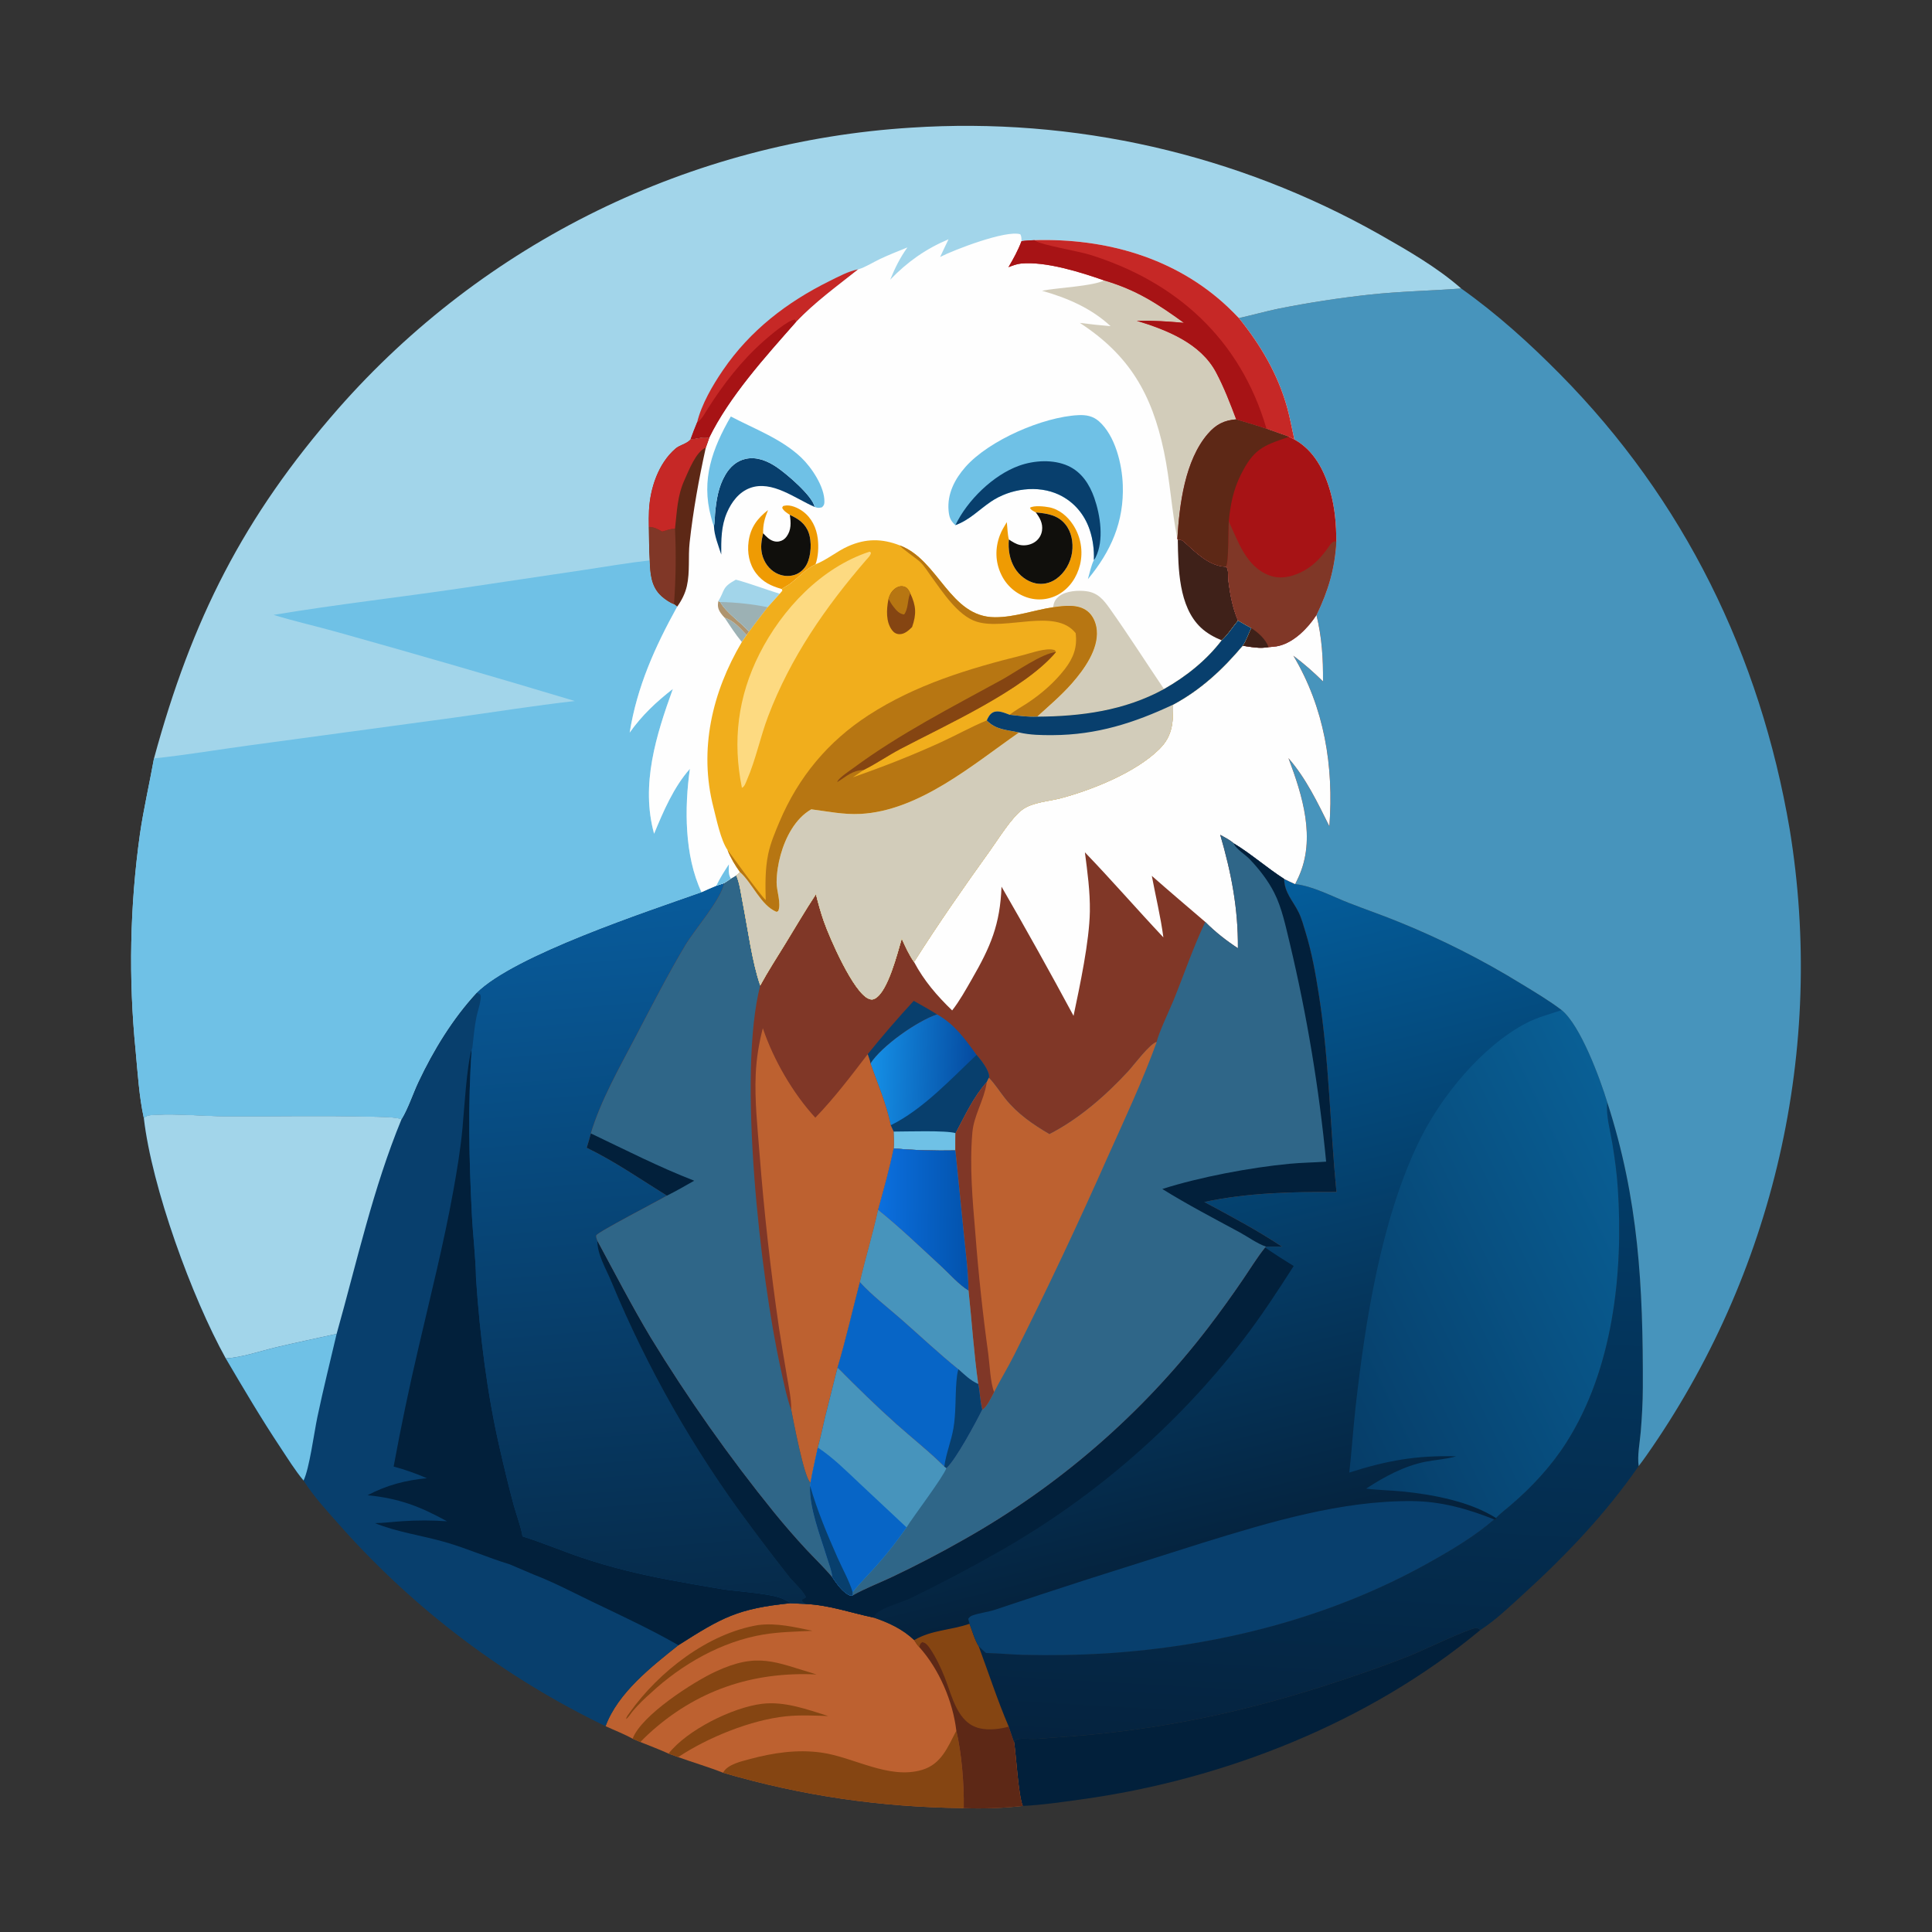 <?xml version="1.0" encoding="utf-8" ?>
<svg xmlns="http://www.w3.org/2000/svg" xmlns:xlink="http://www.w3.org/1999/xlink" width="840" height="840">
	<rect width="100%" height="100%" fill="#333333" stroke="none"/>
	<path fill="#02203B" transform="scale(0.82 0.82)" d="M537.724 923.864C537.814 923.644 537.857 923.398 537.994 923.205C538.575 922.389 539.481 922.151 540.409 922.028C542.857 921.703 545.531 922.072 548.01 922.036C551.398 921.987 554.853 921.574 558.243 921.36C616.604 917.671 665.423 906.813 720.567 887.785C729.774 884.608 739.016 881.311 748.052 877.673C753.729 875.388 778.485 863.592 782.384 863.265C783.685 863.156 783.923 863.526 784.893 864.289C725.931 913.395 648.758 943.742 573.119 954.109C562.956 955.501 552.5 957.071 542.265 957.551C539.939 951.623 538.878 931.683 537.724 923.864Z"/>
	<path fill="#BD6130" transform="scale(0.82 0.82)" d="M418.893 850.063L427.253 850.45C439.875 851.073 451.192 855.163 463.385 857.719C471.287 860.411 478.578 863.795 484.696 869.6C494.089 864.134 504.132 864.427 514.064 860.949C515.508 864.728 516.816 869.469 518.938 872.862C524.18 886.982 528.955 901.681 534.873 915.502L537.724 923.864C538.878 931.683 539.939 951.623 542.265 957.551Q526.477 959.311 510.602 958.7C466.967 958.198 425.287 952.204 383.428 939.961C375.651 936.895 367.477 934.509 359.593 931.668L354.486 929.805C349.596 927.572 344.517 925.68 339.53 923.671L335.434 921.907C330.921 919.405 325.792 917.437 321.085 915.264C327.624 897.557 345.363 883.782 359.703 872.315C382.837 857.601 391.052 852.943 418.893 850.063Z"/>
	<path fill="#854512" transform="scale(0.82 0.82)" d="M401.925 861.656C411.705 860.369 421.282 862.72 430.787 864.686C422.179 865.134 413.471 865.232 404.951 866.632C382.743 870.282 361.467 882.425 345.091 897.669C341.788 900.555 338.593 903.678 335.733 907.011C334.46 908.493 333.53 910.259 332.004 911.495C332.049 910.351 333.223 908.971 333.889 908.036C349.334 886.355 375.311 866.111 401.925 861.656Z"/>
	<path fill="#854512" transform="scale(0.82 0.82)" d="M354.486 929.805C364.304 917.277 388.331 905.355 403.975 903.413C415.971 901.924 427.873 906.357 439.145 909.877C431.702 909.637 424.308 909.256 416.882 910.007C398.328 911.881 375.201 921.248 359.593 931.668L354.486 929.805Z"/>
	<path fill="#854512" transform="scale(0.82 0.82)" d="M335.434 921.907C340.051 909.388 367.907 891.633 379.426 886.304C401.944 875.885 410.857 881.258 432.959 887.833C398.951 886.213 369.017 896.275 343.758 919.499Q341.59 921.53 339.53 923.671L335.434 921.907Z"/>
	<path fill="#854512" transform="scale(0.82 0.82)" d="M507.07 917.662C509.878 929.569 511.209 946.095 511.002 958.424L510.602 958.7C466.967 958.198 425.287 952.204 383.428 939.961C383.492 939.823 383.543 939.679 383.62 939.547C385.989 935.482 393.224 933.876 397.451 932.734C409.872 929.379 422.6 927.467 435.445 929.25C452.6 931.632 471.173 943.603 488.748 938.478C499.174 935.437 502.479 926.366 507.07 917.662Z"/>
	<path fill="#5D2816" transform="scale(0.82 0.82)" d="M514.064 860.949C515.508 864.728 516.816 869.469 518.938 872.862C524.18 886.982 528.955 901.681 534.873 915.502L537.724 923.864C538.878 931.683 539.939 951.623 542.265 957.551Q526.477 959.311 510.602 958.7L511.002 958.424C511.209 946.095 509.878 929.569 507.07 917.662C505.242 902.076 497.928 884.982 487.389 873.294C486.309 872.215 485.532 870.869 484.696 869.6C494.089 864.134 504.132 864.427 514.064 860.949Z"/>
	<path fill="#854512" transform="scale(0.82 0.82)" d="M514.064 860.949C515.508 864.728 516.816 869.469 518.938 872.862C524.18 886.982 528.955 901.681 534.873 915.502C530.158 916.811 524.438 917.487 519.629 916.424C507.663 913.781 504.89 899.539 501.042 889.723C499.048 884.634 496.285 878.773 493.207 874.237C492.125 872.642 491.034 871.066 489.038 870.704C487.787 871.406 487.852 871.972 487.389 873.294C486.309 872.215 485.532 870.869 484.696 869.6C494.089 864.134 504.132 864.427 514.064 860.949Z"/>
	<defs>
		<linearGradient id="gradient_0" gradientUnits="userSpaceOnUse" x1="688.763" y1="929.952" x2="708.277" y2="581.886">
			<stop offset="0" stop-color="#05233F"/>
			<stop offset="1" stop-color="#023E6B"/>
		</linearGradient>
	</defs>
	<path fill="url(#gradient_0)" transform="scale(0.82 0.82)" d="M852.203 584.464C868.858 635.812 871.227 682.258 871.067 735.584C871.043 743.518 870.602 751.288 869.954 759.195C869.508 764.646 868.042 771.974 868.868 777.337C851.131 802.909 830.176 824.811 807.207 845.723C800.102 852.192 792.985 859.067 784.893 864.289C783.923 863.526 783.685 863.156 782.384 863.265C778.485 863.592 753.729 875.388 748.052 877.673C739.016 881.311 729.774 884.608 720.567 887.785C665.423 906.813 616.604 917.671 558.243 921.36C554.853 921.574 551.398 921.987 548.01 922.036C545.531 922.072 542.857 921.703 540.409 922.028C539.481 922.151 538.575 922.389 537.994 923.205C537.857 923.398 537.814 923.644 537.724 923.864L534.873 915.502C528.955 901.681 524.18 886.982 518.938 872.862C520.141 874.134 521.503 875.271 522.805 876.441C529.296 876.603 535.782 877.239 542.278 877.426Q564.346 877.995 586.382 876.676C646.15 872.799 705.407 857.829 757.841 828.463C769.762 821.787 781.909 814.607 792.263 805.635L793.088 805.749L793.187 804.884C795.596 802.424 798.424 800.307 801.044 798.068C812.261 788.48 822.481 777.462 830.433 765.01C855.221 726.2 860.798 675.071 857.805 630.065C857.274 622.08 856.158 613.918 854.851 606.032C853.745 599.361 851.545 591.778 852.148 584.99C852.163 584.814 852.185 584.639 852.203 584.464Z"/>
	<path fill="#083F6D" transform="scale(0.82 0.82)" d="M383.956 468.246C382.266 477.086 368.426 492.666 363.312 501.261C353.937 517.017 345.449 533.596 336.947 549.847C328.453 566.084 318.557 583.361 313.284 600.967C312.623 603.529 311.914 606.043 311.094 608.561C325.735 615.636 339.798 625.386 353.607 633.963C349.278 636.557 316.456 653.477 316.16 655.062C315.984 656.005 316.437 656.965 316.739 657.846C316.575 664.921 321.468 673.084 324.139 679.498Q327.705 688.105 331.538 696.597Q335.37 705.089 339.464 713.458Q343.559 721.827 347.911 730.064Q352.264 738.302 356.87 746.4Q361.477 754.499 366.332 762.45Q371.188 770.401 376.289 778.198Q381.39 785.994 386.73 793.628Q392.071 801.262 397.646 808.727Q407.959 822.668 418.698 836.285C420.84 838.947 426.398 843.949 427.4 846.944C426.712 847.477 426.091 847.799 425.289 848.137C425.415 849.27 425.477 849.277 426.397 849.921C426.672 850.113 426.968 850.273 427.253 850.45L418.893 850.063C391.052 852.943 382.837 857.601 359.703 872.315C345.363 883.782 327.624 897.557 321.085 915.264Q316.112 912.87 311.199 910.353Q306.286 907.837 301.436 905.201Q296.587 902.564 291.804 899.809Q287.021 897.054 282.307 894.182Q277.593 891.31 272.952 888.322Q268.31 885.335 263.744 882.234Q259.177 879.134 254.689 875.921Q250.2 872.709 245.792 869.387Q241.384 866.065 237.058 862.635Q232.733 859.206 228.494 855.671Q224.255 852.136 220.104 848.497Q215.953 844.859 211.893 841.119Q207.833 837.38 203.866 833.541Q199.9 829.703 196.029 825.768Q192.158 821.833 188.385 817.804Q184.612 813.775 180.94 809.654C173.863 801.601 166.723 794.095 160.947 785.011C156.431 779.619 152.611 773.389 148.715 767.529C138.42 752.047 129.127 736.301 119.721 720.28C101.786 688.015 80.47 629.556 76.267 592.825C77.734 591.196 80.332 591.191 82.437 591.085C94.884 590.46 107.441 591.814 119.901 591.874C145.323 591.996 170.857 591.401 196.26 592.074C199.693 592.164 210.057 592.076 212.9 593.46C216.524 587.456 218.865 579.968 221.884 573.575C229.824 556.767 240.021 540.086 252.663 526.421C272.737 506.447 342.89 483.371 371.954 473.056Q375.859 471.285 379.815 469.633L383.956 468.246Z"/>
	<path fill="#6FC1E6" transform="scale(0.82 0.82)" d="M119.721 720.28C128.537 719.687 137.575 716.492 146.156 714.428C156.889 711.845 167.721 709.665 178.49 707.235C175.054 721.948 171.368 736.66 168.262 751.444C166.581 759.443 164.019 778.854 160.947 785.011C156.431 779.619 152.611 773.389 148.715 767.529C138.42 752.047 129.127 736.301 119.721 720.28Z"/>
	<path fill="#02203B" transform="scale(0.82 0.82)" d="M208.715 777.596Q214.546 745.877 221.92 714.48C228.305 686.955 235.274 659.473 240.307 631.662C242.311 620.591 244.192 609.217 245.234 598.022C246.205 587.597 247.451 565.402 250.107 556.28C248.049 585.255 248.72 614.978 250.191 644.001C250.762 655.268 252.213 666.646 252.396 677.896C254.465 707.954 258.165 738.314 264.914 767.689C267.27 777.946 269.699 788.237 272.48 798.387C273.929 803.679 276.188 809.246 277.052 814.629C287.693 817.963 297.973 822.35 308.538 825.906C323.823 831.052 339.913 834.93 355.771 837.845Q369.614 840.426 383.509 842.707C391.04 843.87 409.496 844.869 415.391 847.873L418.766 849.593L418.893 850.063C391.052 852.943 382.837 857.601 359.703 872.315C344.933 863.843 329.507 856.704 314.171 849.336C303.917 844.41 293.618 838.935 282.991 834.877L270.252 829.441C258.796 825.965 247.784 821.056 236.21 817.709C224.001 814.179 210.521 812.376 198.803 807.602C203.613 807.546 208.446 806.878 213.25 806.576Q225.143 805.752 237.033 806.619C222.451 798.612 211.529 794.485 194.909 792.805C204.945 787.485 215.076 784.832 226.373 783.787Q217.766 780.06 208.715 777.596Z"/>
	<path fill="#A2D5EA" transform="scale(0.82 0.82)" d="M76.267 592.825C77.734 591.196 80.332 591.191 82.437 591.085C94.884 590.46 107.441 591.814 119.901 591.874C145.323 591.996 170.857 591.401 196.26 592.074C199.693 592.164 210.057 592.076 212.9 593.46C197.76 630.143 189.221 669.139 178.49 707.235C167.721 709.665 156.889 711.845 146.156 714.428C137.575 716.492 128.537 719.687 119.721 720.28C101.786 688.015 80.47 629.556 76.267 592.825Z"/>
	<defs>
		<linearGradient id="gradient_1" gradientUnits="userSpaceOnUse" x1="347.625" y1="855.329" x2="316.305" y2="474.909">
			<stop offset="0" stop-color="#062A49"/>
			<stop offset="1" stop-color="#085B9B"/>
		</linearGradient>
	</defs>
	<path fill="url(#gradient_1)" transform="scale(0.82 0.82)" d="M383.956 468.246C382.266 477.086 368.426 492.666 363.312 501.261C353.937 517.017 345.449 533.596 336.947 549.847C328.453 566.084 318.557 583.361 313.284 600.967C312.623 603.529 311.914 606.043 311.094 608.561C325.735 615.636 339.798 625.386 353.607 633.963C349.278 636.557 316.456 653.477 316.16 655.062C315.984 656.005 316.437 656.965 316.739 657.846C316.575 664.921 321.468 673.084 324.139 679.498Q327.705 688.105 331.538 696.597Q335.37 705.089 339.464 713.458Q343.559 721.827 347.911 730.064Q352.264 738.302 356.87 746.4Q361.477 754.499 366.332 762.45Q371.188 770.401 376.289 778.198Q381.39 785.994 386.73 793.628Q392.071 801.262 397.646 808.727Q407.959 822.668 418.698 836.285C420.84 838.947 426.398 843.949 427.4 846.944C426.712 847.477 426.091 847.799 425.289 848.137C425.415 849.27 425.477 849.277 426.397 849.921C426.672 850.113 426.968 850.273 427.253 850.45L418.893 850.063L418.766 849.593L415.391 847.873C409.496 844.869 391.04 843.87 383.509 842.707Q369.614 840.426 355.771 837.845C339.913 834.93 323.823 831.052 308.538 825.906C297.973 822.35 287.693 817.963 277.052 814.629C276.188 809.246 273.929 803.679 272.48 798.387C269.699 788.237 267.27 777.946 264.914 767.689C258.165 738.314 254.465 707.954 252.396 677.896C252.213 666.646 250.762 655.268 250.191 644.001C248.72 614.978 248.049 585.255 250.107 556.28L250.415 555.907C251.062 550.455 251.499 544.767 252.591 539.396C253.213 536.335 254.318 533.401 254.768 530.287C254.902 529.36 255.061 528.434 254.721 527.535C254.45 526.818 253.33 526.676 252.663 526.421C272.737 506.447 342.89 483.371 371.954 473.056Q375.859 471.285 379.815 469.633L383.956 468.246Z"/>
	<defs>
		<linearGradient id="gradient_2" gradientUnits="userSpaceOnUse" x1="677.682" y1="826.102" x2="592.75" y2="489.922">
			<stop offset="0" stop-color="#05213B"/>
			<stop offset="1" stop-color="#045D9B"/>
		</linearGradient>
	</defs>
	<path fill="url(#gradient_2)" transform="scale(0.82 0.82)" d="M680.882 466.024C682.816 466.954 684.74 467.957 686.723 468.774C696.106 469.795 706.285 475.273 715.071 478.699C724.107 482.223 733.29 485.378 742.262 489.062Q758.982 495.86 775.085 504.011Q791.188 512.163 806.565 521.613C813.765 526.011 821.305 530.471 828.019 535.584C837.981 543.632 848.398 571.929 852.203 584.464C852.185 584.639 852.163 584.814 852.148 584.99C851.545 591.778 853.745 599.361 854.851 606.032C856.158 613.918 857.274 622.08 857.805 630.065C860.798 675.071 855.221 726.2 830.433 765.01C822.481 777.462 812.261 788.48 801.044 798.068C798.424 800.307 795.596 802.424 793.187 804.884L793.088 805.749L792.263 805.635C781.909 814.607 769.762 821.787 757.841 828.463C705.407 857.829 646.15 872.799 586.382 876.676Q564.346 877.995 542.278 877.426C535.782 877.239 529.296 876.603 522.805 876.441C521.503 875.271 520.141 874.134 518.938 872.862C516.816 869.469 515.508 864.728 514.064 860.949C504.132 864.427 494.089 864.134 484.696 869.6C478.578 863.795 471.287 860.411 463.385 857.719C451.192 855.163 439.875 851.073 427.253 850.45C426.968 850.273 426.672 850.113 426.397 849.921C425.477 849.277 425.415 849.27 425.289 848.137C426.091 847.799 426.712 847.477 427.4 846.944C426.398 843.949 420.84 838.947 418.698 836.285Q407.959 822.668 397.646 808.727Q392.071 801.262 386.73 793.628Q381.39 785.994 376.289 778.198Q371.188 770.401 366.332 762.45Q361.477 754.499 356.87 746.4Q352.264 738.302 347.911 730.064Q343.559 721.827 339.464 713.458Q335.37 705.089 331.538 696.597Q327.705 688.105 324.139 679.498C321.468 673.084 316.575 664.921 316.739 657.846C326.028 675.061 334.956 692.317 344.995 709.129Q359.808 733.399 376.198 756.634Q392.589 779.868 410.483 801.965Q418.667 812.008 427.464 821.518C432.092 826.449 437.002 831.134 441.348 836.32C443.561 839.585 447.026 844.584 450.77 845.993L452.105 845.915C458.738 842.167 466.248 839.348 473.152 836.058Q492.489 826.887 511.082 816.288Q515.789 813.637 520.428 810.869Q525.066 808.1 529.634 805.215Q534.201 802.33 538.694 799.331Q543.187 796.332 547.603 793.22Q552.019 790.109 556.355 786.886Q560.691 783.664 564.944 780.334Q569.197 777.003 573.365 773.566Q577.533 770.129 581.613 766.589Q585.692 763.047 589.681 759.405Q593.67 755.762 597.566 752.019Q601.462 748.277 605.262 744.438Q609.062 740.598 612.764 736.664Q616.466 732.729 620.067 728.703Q623.669 724.677 627.167 720.561Q630.666 716.445 634.06 712.241Q637.453 708.038 640.74 703.751Q650.431 691.065 659.391 677.852C663.021 672.537 666.461 666.876 670.464 661.842L670.77 661.463L671.196 660.958L679.711 660.969C666.511 652.24 652.465 644.776 638.525 637.313C661.897 632.35 684.818 631.949 708.611 631.991C705.241 597.23 704.769 562.477 699.36 527.869C697.592 516.561 695.634 505.405 692.276 494.443C691.18 490.864 690.208 487.104 688.553 483.734C685.48 477.478 681.003 473.354 680.882 466.024Z"/>
	<path fill="#02203B" transform="scale(0.82 0.82)" d="M427.253 850.45C426.968 850.273 426.672 850.113 426.397 849.921C425.477 849.277 425.415 849.27 425.289 848.137C426.091 847.799 426.712 847.477 427.4 846.944C426.398 843.949 420.84 838.947 418.698 836.285Q407.959 822.668 397.646 808.727Q392.071 801.262 386.73 793.628Q381.39 785.994 376.289 778.198Q371.188 770.401 366.332 762.45Q361.477 754.499 356.87 746.4Q352.264 738.302 347.911 730.064Q343.559 721.827 339.464 713.458Q335.37 705.089 331.538 696.597Q327.705 688.105 324.139 679.498C321.468 673.084 316.575 664.921 316.739 657.846C326.028 675.061 334.956 692.317 344.995 709.129Q359.808 733.399 376.198 756.634Q392.589 779.868 410.483 801.965Q418.667 812.008 427.464 821.518C432.092 826.449 437.002 831.134 441.348 836.32C443.561 839.585 447.026 844.584 450.77 845.993L452.105 845.915C458.738 842.167 466.248 839.348 473.152 836.058Q492.489 826.887 511.082 816.288Q515.789 813.637 520.428 810.869Q525.066 808.1 529.634 805.215Q534.201 802.33 538.694 799.331Q543.187 796.332 547.603 793.22Q552.019 790.109 556.355 786.886Q560.691 783.664 564.944 780.334Q569.197 777.003 573.365 773.566Q577.533 770.129 581.613 766.589Q585.692 763.047 589.681 759.405Q593.67 755.762 597.566 752.019Q601.462 748.277 605.262 744.438Q609.062 740.598 612.764 736.664Q616.466 732.729 620.067 728.703Q623.669 724.677 627.167 720.561Q630.666 716.445 634.06 712.241Q637.453 708.038 640.74 703.751Q650.431 691.065 659.391 677.852C663.021 672.537 666.461 666.876 670.464 661.842L670.77 661.463Q678.223 666.571 685.95 671.256C677.333 684.721 668.655 698.007 658.904 710.698Q655.635 714.923 652.263 719.066Q648.892 723.209 645.419 727.268Q641.947 731.326 638.375 735.299Q634.804 739.271 631.136 743.154Q627.468 747.037 623.706 750.829Q619.943 754.621 616.089 758.32Q612.235 762.018 608.29 765.62Q604.346 769.222 600.315 772.727Q596.283 776.231 592.167 779.635Q588.05 783.039 583.851 786.341Q579.652 789.642 575.373 792.84Q571.094 796.037 566.738 799.129Q562.382 802.22 557.951 805.203Q553.52 808.187 549.017 811.06Q544.514 813.934 539.942 816.696Q535.37 819.457 530.731 822.106C515.139 831.009 499.061 839.507 482.916 847.341C477.767 849.839 471.99 851.046 467.02 853.886C465.169 854.944 464.059 855.588 463.385 857.719C451.192 855.163 439.875 851.073 427.253 850.45Z"/>
	<path fill="#083F6D" transform="scale(0.82 0.82)" d="M514.064 860.949C513.796 860.095 513.578 859.246 513.363 858.378C513.951 857.474 514.543 856.947 515.577 856.572C519.307 855.22 523.654 854.794 527.548 853.528Q552.097 845.285 576.745 837.344L637.556 818.073C673.224 807.059 711.302 795.537 749.004 795.921C764.248 796.076 778.234 800.042 792.263 805.635C781.909 814.607 769.762 821.787 757.841 828.463C705.407 857.829 646.15 872.799 586.382 876.676Q564.346 877.995 542.278 877.426C535.782 877.239 529.296 876.603 522.805 876.441C521.503 875.271 520.141 874.134 518.938 872.862C516.816 869.469 515.508 864.728 514.064 860.949Z"/>
	<defs>
		<linearGradient id="gradient_3" gradientUnits="userSpaceOnUse" x1="691.002" y1="726.266" x2="878.533" y2="635.591">
			<stop offset="0" stop-color="#063D68"/>
			<stop offset="1" stop-color="#095F95"/>
		</linearGradient>
	</defs>
	<path fill="url(#gradient_3)" transform="scale(0.82 0.82)" d="M828.019 535.584C837.981 543.632 848.398 571.929 852.203 584.464C852.185 584.639 852.163 584.814 852.148 584.99C851.545 591.778 853.745 599.361 854.851 606.032C856.158 613.918 857.274 622.08 857.805 630.065C860.798 675.071 855.221 726.2 830.433 765.01C822.481 777.462 812.261 788.48 801.044 798.068C798.424 800.307 795.596 802.424 793.187 804.884C779.451 796.109 759.535 792.378 743.446 790.789C737.092 790.162 730.704 790.127 724.369 789.29C733.9 783.059 744.512 777.277 755.794 775.052C761.001 774.024 766.464 773.736 771.57 772.307C771.719 772.265 771.867 772.22 772.016 772.176C751.065 771.594 735.367 774.414 715.421 780.772C716.734 769.263 717.45 757.674 718.748 746.153C723.867 700.706 732.208 647.061 752.255 605.508C763.755 581.671 785.656 554.774 809.381 542.404C815.222 539.359 821.812 537.727 828.019 535.584Z"/>
	<path fill="#4794BC" transform="scale(0.82 0.82)" d="M774.776 152.969C793.708 166.412 810.7 181.753 827.012 198.252C893.069 265.069 933.192 347.392 948.935 439.707Q949.816 445.094 950.566 450.5Q951.316 455.907 951.936 461.33Q952.555 466.753 953.043 472.189Q953.531 477.626 953.887 483.072Q954.243 488.519 954.468 493.973Q954.692 499.426 954.785 504.884Q954.877 510.341 954.838 515.8Q954.798 521.258 954.627 526.713Q954.455 532.169 954.152 537.619Q953.848 543.069 953.413 548.51Q952.978 553.95 952.411 559.379Q951.845 564.808 951.147 570.222Q950.449 575.635 949.621 581.03Q948.792 586.425 947.833 591.799Q946.875 597.172 945.786 602.521Q944.698 607.869 943.48 613.19Q942.263 618.511 940.917 623.801Q939.571 629.091 938.098 634.346Q936.624 639.602 935.024 644.82Q933.424 650.039 931.698 655.217Q929.973 660.396 928.122 665.531Q926.271 670.666 924.297 675.754Q922.323 680.843 920.226 685.883Q918.13 690.922 915.912 695.909Q913.694 700.897 911.356 705.829Q909.018 710.761 906.561 715.635Q904.105 720.51 901.531 725.323Q898.957 730.136 896.268 734.886Q893.578 739.636 890.775 744.319Q887.971 749.003 885.055 753.617Q882.139 758.231 879.112 762.773Q876.086 767.315 872.95 771.783Q870.971 774.606 868.868 777.337C868.042 771.974 869.508 764.646 869.954 759.195C870.602 751.288 871.043 743.518 871.067 735.584C871.227 682.258 868.858 635.812 852.203 584.464C848.398 571.929 837.981 543.632 828.019 535.584C821.305 530.471 813.765 526.011 806.565 521.613Q791.188 512.163 775.085 504.011Q758.982 495.859 742.262 489.062C733.29 485.378 724.107 482.223 715.071 478.699C706.285 475.273 696.106 469.795 686.723 468.774Q687.61 466.981 688.448 465.165C697.85 444.647 690.574 421.764 683.145 401.948C692.546 412.69 698.532 425.426 704.858 438.063C707.231 406.26 702.211 375.277 685.74 347.641C691.389 351.841 696.474 356.359 701.487 361.281C701.579 349.082 700.898 337.97 697.995 326.083C704.291 313.046 707.698 301.54 708.53 287.014C708.547 278.03 707.81 269.255 705.354 260.576C702.219 249.5 696.752 238.808 686.314 233.02C685.005 227.379 684.046 221.711 682.486 216.121C677.508 198.294 668.421 182.953 656.885 168.655C663.974 167.076 670.962 165.097 678.08 163.616Q701.993 158.868 726.228 156.206C742.424 154.458 758.566 154.191 774.776 152.969Z"/>
	<path fill="#803727" transform="scale(0.82 0.82)" d="M697.995 326.083C700.898 337.97 701.579 349.082 701.487 361.281C696.474 356.359 691.389 351.841 685.74 347.641C702.211 375.277 707.231 406.26 704.858 438.063C698.532 425.426 692.546 412.69 683.145 401.948C690.574 421.764 697.85 444.647 688.448 465.165Q687.61 466.981 686.723 468.774C684.74 467.957 682.816 466.954 680.882 466.024C681.003 473.354 685.48 477.478 688.553 483.734C690.208 487.104 691.18 490.864 692.276 494.443C695.634 505.405 697.592 516.561 699.36 527.869C704.769 562.477 705.241 597.23 708.611 631.991C684.818 631.949 661.897 632.35 638.525 637.313C652.465 644.776 666.511 652.24 679.711 660.969L671.196 660.958L670.77 661.463L670.464 661.842C666.461 666.876 663.021 672.537 659.391 677.852Q650.431 691.065 640.74 703.751Q637.453 708.038 634.06 712.241Q630.666 716.445 627.168 720.561Q623.669 724.677 620.067 728.703Q616.466 732.729 612.764 736.664Q609.062 740.598 605.262 744.438Q601.462 748.277 597.566 752.019Q593.67 755.762 589.681 759.405Q585.692 763.047 581.613 766.588Q577.533 770.129 573.365 773.566Q569.197 777.003 564.944 780.334Q560.691 783.664 556.355 786.886Q552.019 790.109 547.603 793.22Q543.187 796.332 538.694 799.331Q534.201 802.33 529.634 805.215Q525.066 808.1 520.428 810.869Q515.789 813.637 511.082 816.288Q492.489 826.887 473.152 836.058C466.248 839.348 458.738 842.167 452.105 845.915L450.77 845.993C447.026 844.584 443.561 839.585 441.348 836.32C437.002 831.134 432.092 826.449 427.464 821.518Q418.667 812.008 410.483 801.965Q392.589 779.868 376.198 756.634Q359.808 733.399 344.995 709.129C334.956 692.317 326.028 675.061 316.739 657.846C316.437 656.965 315.984 656.005 316.16 655.062C316.456 653.477 349.278 636.557 353.607 633.963C339.798 625.386 325.735 615.636 311.094 608.561C311.914 606.043 312.623 603.529 313.284 600.967C318.557 583.361 328.453 566.084 336.947 549.847C345.449 533.596 353.937 517.017 363.312 501.261C368.426 492.666 382.266 477.086 383.956 468.246C385.181 467.505 386.342 466.703 387.51 465.878L390.41 464.132C392.27 468.581 392.942 474.279 393.874 479.013C396.491 492.298 398.789 510.156 403.102 522.498C407.182 514.974 411.886 507.763 416.353 500.463C421.749 491.645 426.954 482.742 432.64 474.102C433.813 478.952 435.142 483.712 436.785 488.427C439.875 497.298 452.603 526.562 460.732 529.616C462.019 530.1 462.766 530.101 463.98 529.444C470.809 525.747 475.867 505.31 478.115 497.727C480.056 501.942 481.962 506.247 484.64 510.054C497.442 489.861 510.995 470.385 524.946 450.967C529.322 444.878 536.315 433.463 542.111 429.247C547.555 425.288 556.169 424.899 562.583 423.19C579.445 418.695 602.5 409.351 614.786 397.082C621.787 390.091 622.037 382.901 622.02 373.618C636.61 365.804 648.31 354.919 658.888 342.356C663.549 343.091 667.876 343.965 672.6 343.123C674.365 342.968 676.176 342.884 677.907 342.485C686.145 340.581 693.561 332.922 697.995 326.083Z"/>
	<path fill="#083F6D" transform="scale(0.82 0.82)" d="M484.494 530.665C488.652 533.015 492.832 535.33 496.875 537.874C486.29 541.367 467.488 554.628 461.535 563.913C461.394 562.382 460.526 560.465 460.065 558.964C467.94 549.216 475.992 539.879 484.494 530.665Z"/>
	<defs>
		<linearGradient id="gradient_4" gradientUnits="userSpaceOnUse" x1="515.615" y1="568.063" x2="462.402" y2="565.8">
			<stop offset="0" stop-color="#054CA1"/>
			<stop offset="1" stop-color="#158FE6"/>
		</linearGradient>
	</defs>
	<path fill="url(#gradient_4)" transform="scale(0.82 0.82)" d="M496.875 537.874C506.225 543.151 511.603 550.78 517.791 559.33C520.101 562.055 524.379 567.282 524.425 570.953C524.427 571.121 524.357 571.282 524.323 571.447L523.21 573.743C516.116 581.661 511.664 591.526 506.709 600.825C506.633 603.879 506.529 606.933 506.59 609.988C495.807 610.197 484.59 609.906 473.852 608.897C474.092 605.932 473.912 602.962 473.803 599.994L472.267 596.658C470.11 585.74 465.288 574.436 461.535 563.913C467.488 554.628 486.29 541.367 496.875 537.874Z"/>
	<path fill="#083F6D" transform="scale(0.82 0.82)" d="M517.791 559.33C520.101 562.055 524.379 567.282 524.425 570.953C524.427 571.121 524.357 571.282 524.323 571.447L523.21 573.743C516.116 581.661 511.664 591.526 506.709 600.825C506.633 603.879 506.529 606.933 506.59 609.988C495.807 610.197 484.59 609.906 473.852 608.897C474.092 605.932 473.912 602.962 473.803 599.994L472.267 596.658C489.376 588.199 504.043 572.283 517.791 559.33Z"/>
	<path fill="#6FC1E6" transform="scale(0.82 0.82)" d="M473.803 599.994C480.647 599.989 501.749 599.262 506.709 600.825C506.633 603.879 506.529 606.933 506.59 609.988C495.807 610.197 484.59 609.906 473.852 608.897C474.092 605.932 473.912 602.962 473.803 599.994Z"/>
	<path fill="#BD6130" transform="scale(0.82 0.82)" d="M404.47 545.174C410.057 561.77 420.385 579.685 432.298 592.626C442.432 582.136 451.208 570.519 460.065 558.964C460.526 560.465 461.394 562.382 461.535 563.913C465.288 574.436 470.11 585.74 472.267 596.658L473.803 599.994C473.912 602.962 474.092 605.932 473.852 608.897C471.666 619.837 468.516 630.792 465.578 641.558C462.809 654.396 458.893 667.005 455.935 679.814C452.01 694.857 448.543 710.193 444.106 725.082L437.553 751.204C436.233 756.61 435.186 762.182 433.635 767.516C432.347 773.673 430.868 779.849 429.785 786.042C429.746 786.028 429.702 786.022 429.667 786C426.397 783.942 420.568 752.702 419.552 747.654C419.597 741.581 418.231 735.513 417.222 729.549Q415.057 716.991 413.092 704.4Q406.354 658.376 402.751 612.001C401.67 598.019 400.076 583.594 400.702 569.574C401.075 561.222 402.385 553.259 404.47 545.174Z"/>
	<path fill="#FEFEFE" transform="scale(0.82 0.82)" d="M697.995 326.083C700.898 337.97 701.579 349.082 701.487 361.281C696.474 356.359 691.389 351.841 685.74 347.641C702.211 375.277 707.231 406.26 704.858 438.063C698.532 425.426 692.546 412.69 683.145 401.948C690.574 421.764 697.85 444.647 688.448 465.165Q687.61 466.981 686.723 468.774C684.74 467.957 682.816 466.954 680.882 466.024C671.702 460.151 663.477 452.8 654.181 447.178C652.121 445.3 649.405 444.02 646.994 442.632C652.875 462.785 656.527 481.713 656.37 502.769C650.115 498.68 644.334 494.134 639.063 488.829C629.59 480.719 620.077 472.642 610.719 464.4C612.737 475.178 615.421 486.154 616.848 497.009C602.833 482.126 589.429 466.651 575.244 451.922C576.578 462.309 578.028 472.728 577.866 483.226C577.62 499.159 572.577 522.611 569.219 538.619Q550.645 504.077 531.024 470.118C530.288 490.237 525.196 502.013 515.283 519.208C512.066 524.788 508.827 530.679 504.853 535.756C496.728 527.876 490.004 520.121 484.64 510.054C497.442 489.861 510.995 470.385 524.946 450.967C529.322 444.878 536.315 433.463 542.111 429.247C547.555 425.288 556.169 424.899 562.583 423.19C579.445 418.695 602.5 409.351 614.786 397.082C621.787 390.091 622.037 382.901 622.02 373.618C636.61 365.804 648.31 354.919 658.888 342.356C663.549 343.091 667.876 343.965 672.6 343.123C674.365 342.968 676.176 342.884 677.907 342.485C686.145 340.581 693.561 332.922 697.995 326.083Z"/>
	<path fill="#2F6688" transform="scale(0.82 0.82)" d="M390.41 464.132C392.27 468.581 392.942 474.279 393.874 479.013C396.491 492.298 398.789 510.156 403.102 522.498C390.93 569.247 403.173 677.295 413.934 725.675C415.567 733.018 416.998 740.568 419.552 747.654C420.568 752.702 426.397 783.942 429.667 786C429.702 786.022 429.746 786.028 429.785 786.042L429.515 787.731C429.009 799.544 435.052 814.576 438.493 825.878C439.492 829.161 441.032 832.907 441.348 836.32C437.002 831.134 432.092 826.449 427.464 821.518Q418.667 812.008 410.483 801.965Q392.589 779.868 376.198 756.634Q359.808 733.399 344.995 709.129C334.956 692.317 326.028 675.061 316.739 657.846C316.437 656.965 315.984 656.005 316.16 655.062C316.456 653.477 349.278 636.557 353.607 633.963C339.798 625.386 325.735 615.636 311.094 608.561C311.914 606.043 312.623 603.529 313.284 600.967C318.557 583.361 328.453 566.084 336.947 549.847C345.449 533.596 353.937 517.017 363.312 501.261C368.426 492.666 382.266 477.086 383.956 468.246C385.181 467.505 386.342 466.703 387.51 465.878L390.41 464.132Z"/>
	<path fill="#02203B" transform="scale(0.82 0.82)" d="M313.284 600.967C331.372 609.565 349.403 618.799 368.086 626.044C363.3 628.769 358.537 631.502 353.607 633.963C339.798 625.386 325.735 615.636 311.094 608.561C311.914 606.043 312.623 603.529 313.284 600.967Z"/>
	<path fill="#2F6688" transform="scale(0.82 0.82)" d="M646.994 442.632C649.405 444.02 652.121 445.3 654.181 447.178C663.477 452.8 671.702 460.151 680.882 466.024C681.003 473.354 685.48 477.478 688.553 483.734C690.208 487.104 691.18 490.864 692.276 494.443C695.634 505.405 697.592 516.561 699.36 527.869C704.769 562.477 705.241 597.23 708.611 631.991C684.818 631.949 661.897 632.35 638.525 637.313C652.465 644.776 666.511 652.24 679.711 660.969L671.196 660.958L670.77 661.463L670.464 661.842C666.461 666.876 663.021 672.537 659.391 677.852Q650.431 691.065 640.74 703.751Q637.453 708.038 634.06 712.241Q630.666 716.445 627.168 720.561Q623.669 724.677 620.067 728.703Q616.466 732.729 612.764 736.664Q609.062 740.598 605.262 744.438Q601.462 748.277 597.566 752.019Q593.67 755.762 589.681 759.405Q585.692 763.047 581.613 766.588Q577.533 770.129 573.365 773.566Q569.197 777.003 564.944 780.334Q560.691 783.664 556.355 786.886Q552.019 790.109 547.603 793.22Q543.187 796.332 538.694 799.331Q534.201 802.33 529.634 805.215Q525.066 808.1 520.428 810.869Q515.789 813.637 511.082 816.288Q492.489 826.887 473.152 836.058C466.248 839.348 458.738 842.167 452.105 845.915L450.77 845.993C447.026 844.584 443.561 839.585 441.348 836.32C441.032 832.907 439.492 829.161 438.493 825.878C435.052 814.576 429.009 799.544 429.515 787.731L429.785 786.042C430.868 779.849 432.347 773.673 433.635 767.516C435.186 762.182 436.233 756.61 437.553 751.204L444.106 725.082C448.543 710.193 452.01 694.857 455.935 679.814C458.893 667.005 462.809 654.396 465.578 641.558C468.516 630.792 471.666 619.837 473.852 608.897C484.59 609.906 495.807 610.197 506.59 609.988C506.529 606.933 506.633 603.879 506.709 600.825C511.664 591.526 516.116 581.661 523.21 573.743L524.323 571.447C527.559 574.747 530.125 578.903 533.011 582.52C539.368 590.486 547.699 596.253 556.432 601.323C572.021 593.344 586.341 580.873 598.159 568.048C601.296 564.644 609.69 553.32 613.332 552.437C613.923 548.62 620.475 534.707 622.264 530.303C627.857 516.528 632.677 502.242 639.063 488.829C644.334 494.134 650.115 498.68 656.37 502.769C656.527 481.713 652.875 462.785 646.994 442.632Z"/>
	<path fill="#02203B" transform="scale(0.82 0.82)" d="M654.181 447.178C663.477 452.8 671.702 460.151 680.882 466.024C681.003 473.354 685.48 477.478 688.553 483.734C690.208 487.104 691.18 490.864 692.276 494.443C695.634 505.405 697.592 516.561 699.36 527.869C704.769 562.477 705.241 597.23 708.611 631.991C684.818 631.949 661.897 632.35 638.525 637.313C652.465 644.776 666.511 652.24 679.711 660.969L671.196 660.958C666.508 659.37 661.605 655.735 657.187 653.348C643.397 645.897 629.608 638.719 616.288 630.429C636.096 624.105 663.015 619.025 683.838 617.054C690.246 616.448 696.714 616.387 703.14 615.94Q700.337 586.822 695.544 557.964Q690.751 529.107 683.991 500.646C681.811 491.747 679.785 481.512 675.614 473.324C672.273 466.764 667.568 460.735 662.482 455.441C660.301 453.172 655.664 450.297 654.363 447.691C654.282 447.529 654.241 447.349 654.181 447.178Z"/>
	<path fill="#4794BC" transform="scale(0.82 0.82)" d="M433.635 767.516C435.186 762.182 436.233 756.61 437.553 751.204L444.106 725.082C454.377 735.469 464.626 745.526 475.54 755.248C483.881 762.678 492.81 769.685 500.71 777.57L501.812 778.4C499.939 783.488 484.549 803.637 480.67 809.856C475.741 816.88 470.587 823.528 464.885 829.945C460.65 834.713 456.069 839.187 452.108 844.19L452.105 845.915L450.77 845.993C447.026 844.584 443.561 839.585 441.348 836.32C441.032 832.907 439.492 829.161 438.493 825.878C435.052 814.576 429.009 799.544 429.515 787.731L429.785 786.042C430.868 779.849 432.347 773.673 433.635 767.516Z"/>
	<path fill="#0765C6" transform="scale(0.82 0.82)" d="M433.635 767.516C441.802 772.931 448.697 779.895 455.816 786.572L480.67 809.856C475.741 816.88 470.587 823.528 464.885 829.945C460.65 834.713 456.069 839.187 452.108 844.19L452.105 845.915L450.77 845.993C447.026 844.584 443.561 839.585 441.348 836.32C441.032 832.907 439.492 829.161 438.493 825.878C435.052 814.576 429.009 799.544 429.515 787.731L429.785 786.042C430.868 779.849 432.347 773.673 433.635 767.516Z"/>
	<path fill="#083F6D" transform="scale(0.82 0.82)" d="M429.515 787.731C433.281 800.896 438.605 813.567 444.147 826.068C446.783 832.013 450.196 837.998 452.108 844.19L452.105 845.915L450.77 845.993C447.026 844.584 443.561 839.585 441.348 836.32C441.032 832.907 439.492 829.161 438.493 825.878C435.052 814.576 429.009 799.544 429.515 787.731Z"/>
	<path fill="#BD6130" transform="scale(0.82 0.82)" d="M556.432 601.323C572.021 593.344 586.341 580.873 598.159 568.048C601.296 564.644 609.69 553.32 613.332 552.437C605.835 573.095 596.509 593.001 587.509 613.033Q563.902 666.383 537.711 718.513C534.38 725.145 530.483 731.486 527.119 738.071C525.762 740.465 523.201 746.348 520.8 747.37C517.406 754.257 506.673 774.164 501.812 778.4L500.71 777.57C492.81 769.685 483.881 762.678 475.54 755.248C464.626 745.526 454.377 735.469 444.106 725.082C448.543 710.193 452.01 694.857 455.935 679.814C458.893 667.005 462.809 654.396 465.578 641.558C468.516 630.792 471.666 619.837 473.852 608.897C484.59 609.906 495.807 610.197 506.59 609.988C506.529 606.933 506.633 603.879 506.709 600.825C511.664 591.526 516.116 581.661 523.21 573.743L524.323 571.447C527.559 574.747 530.125 578.903 533.011 582.52C539.368 590.486 547.699 596.253 556.432 601.323Z"/>
	<path fill="#803727" transform="scale(0.82 0.82)" d="M523.21 573.743L523.102 574.461C521.675 583.481 516.356 591.359 515.565 600.531C514.031 618.328 515.668 636.293 517.162 654.031Q519.612 686.114 524.021 717.987C524.689 723.089 525.209 733.833 527.119 738.071C525.762 740.465 523.201 746.348 520.8 747.37C519.627 743.065 519.627 738.295 518.678 733.852C516.352 717.5 515.311 700.793 513.54 684.358C513.416 674.325 512.061 664.161 511.053 654.176L506.59 609.988C506.529 606.933 506.633 603.879 506.709 600.825C511.664 591.526 516.116 581.661 523.21 573.743Z"/>
	<defs>
		<linearGradient id="gradient_5" gradientUnits="userSpaceOnUse" x1="512.406" y1="646.206" x2="466.441" y2="645.685">
			<stop offset="0" stop-color="#0353AD"/>
			<stop offset="1" stop-color="#0B6FDE"/>
		</linearGradient>
	</defs>
	<path fill="url(#gradient_5)" transform="scale(0.82 0.82)" d="M473.852 608.897C484.59 609.906 495.807 610.197 506.59 609.988L511.053 654.176C512.061 664.161 513.416 674.325 513.54 684.358C508.376 681.28 503.429 675.531 498.956 671.412C488.039 661.361 477.127 650.86 465.578 641.558C468.516 630.792 471.666 619.837 473.852 608.897Z"/>
	<path fill="#4794BC" transform="scale(0.82 0.82)" d="M455.935 679.814C458.893 667.005 462.809 654.396 465.578 641.558C477.127 650.86 488.039 661.361 498.956 671.412C503.429 675.531 508.376 681.28 513.54 684.358C515.311 700.793 516.352 717.5 518.678 733.852C514.598 732.112 511.402 728.939 508.143 726.016C497.797 717.657 488.008 708.439 478.009 699.655C470.734 693.264 462.428 686.946 455.935 679.814Z"/>
	<path fill="#0765C6" transform="scale(0.82 0.82)" d="M455.935 679.814C462.428 686.946 470.734 693.264 478.009 699.655C488.008 708.439 497.797 717.657 508.143 726.016C511.402 728.939 514.598 732.112 518.678 733.852C519.627 738.295 519.627 743.065 520.8 747.37C517.406 754.257 506.673 774.164 501.812 778.4L500.71 777.57C492.81 769.685 483.881 762.678 475.54 755.248C464.626 745.526 454.377 735.469 444.106 725.082C448.543 710.193 452.01 694.857 455.935 679.814Z"/>
	<path fill="#083F6D" transform="scale(0.82 0.82)" d="M500.71 777.57C501.55 770.837 504.336 764.211 505.504 757.47C506.934 749.22 506.439 740.718 507.136 732.387C507.317 730.221 507.521 728.11 508.143 726.016C511.402 728.939 514.598 732.112 518.678 733.852C519.627 738.295 519.627 743.065 520.8 747.37C517.406 754.257 506.673 774.164 501.812 778.4L500.71 777.57Z"/>
	<path fill="#A2D5EA" transform="scale(0.82 0.82)" d="M81.65 402.122C101.69 328.532 128.943 274.182 179.437 216.566Q183.019 212.492 186.7 208.507Q190.381 204.522 194.159 200.63Q197.936 196.737 201.809 192.938Q205.682 189.139 209.646 185.437Q213.611 181.735 217.666 178.131Q221.721 174.527 225.863 171.025Q230.005 167.522 234.233 164.122Q238.46 160.723 242.77 157.428Q247.079 154.133 251.469 150.946Q255.858 147.758 260.325 144.68Q264.791 141.601 269.332 138.634Q273.873 135.666 278.486 132.811Q283.098 129.956 287.78 127.215Q292.461 124.475 297.209 121.85Q301.956 119.226 306.767 116.719Q311.578 114.212 316.448 111.824Q321.319 109.436 326.248 107.169Q331.176 104.902 336.158 102.757Q341.141 100.612 346.175 98.59Q351.208 96.568 356.291 94.671Q361.373 92.773 366.5 91.001Q371.627 89.23 376.796 87.585Q381.966 85.94 387.174 84.423Q392.382 82.905 397.626 81.517Q402.87 80.128 408.146 78.869Q413.423 77.61 418.729 76.481Q424.035 75.352 429.367 74.354Q434.699 73.356 440.054 72.49Q445.409 71.624 450.784 70.889Q456.159 70.155 461.55 69.553Q466.941 68.951 472.345 68.482Q477.75 68.013 483.164 67.678Q487.187 67.414 491.214 67.222Q495.242 67.031 499.272 66.913Q503.302 66.795 507.333 66.749Q511.365 66.704 515.396 66.731Q519.428 66.759 523.459 66.859Q527.489 66.96 531.517 67.133Q535.545 67.307 539.57 67.553Q543.594 67.799 547.613 68.118Q551.632 68.437 555.645 68.829Q559.658 69.22 563.663 69.684Q567.668 70.149 571.664 70.685Q575.659 71.222 579.645 71.831Q583.631 72.439 587.605 73.12Q591.578 73.801 595.539 74.553Q599.5 75.306 603.447 76.13Q607.394 76.954 611.325 77.849Q615.256 78.745 619.17 79.711Q623.084 80.677 626.981 81.714Q630.877 82.751 634.754 83.859Q638.63 84.966 642.486 86.143Q646.343 87.32 650.177 88.567Q654.011 89.814 657.822 91.13Q661.633 92.446 665.419 93.831Q669.206 95.215 672.967 96.668Q676.728 98.121 680.462 99.642Q684.196 101.163 687.901 102.751Q691.607 104.339 695.284 105.994Q698.96 107.649 702.606 109.37Q706.252 111.091 709.867 112.878Q713.481 114.664 717.062 116.516Q720.643 118.368 724.191 120.284Q727.738 122.201 731.25 124.181C746.126 132.642 761.86 141.633 774.776 152.969C758.566 154.191 742.424 154.458 726.228 156.206Q701.994 158.868 678.08 163.616C670.962 165.097 663.974 167.076 656.885 168.655C668.421 182.953 677.508 198.294 682.486 216.121C684.046 221.711 685.005 227.379 686.314 233.02C696.752 238.808 702.219 249.5 705.354 260.576C707.81 269.255 708.547 278.03 708.53 287.014C707.698 301.54 704.291 313.046 697.995 326.083C693.561 332.922 686.145 340.581 677.907 342.485C676.176 342.884 674.365 342.968 672.6 343.123C667.876 343.965 663.549 343.091 658.888 342.356C648.31 354.919 636.61 365.804 622.02 373.618C622.037 382.901 621.787 390.091 614.786 397.082C602.5 409.351 579.445 418.695 562.583 423.19C556.169 424.899 547.555 425.288 542.111 429.247C536.315 433.463 529.322 444.878 524.946 450.967C510.995 470.385 497.442 489.861 484.64 510.054C481.962 506.247 480.056 501.942 478.115 497.727C475.867 505.31 470.809 525.747 463.98 529.444C462.766 530.101 462.019 530.1 460.732 529.616C452.603 526.562 439.875 497.298 436.785 488.427C435.142 483.712 433.813 478.952 432.64 474.102C426.954 482.742 421.749 491.645 416.353 500.463C411.886 507.763 407.182 514.974 403.102 522.498C398.789 510.156 396.491 492.298 393.874 479.013C392.942 474.279 392.27 468.581 390.41 464.132L387.51 465.878C386.342 466.703 385.181 467.505 383.956 468.246L379.815 469.633Q375.859 471.285 371.954 473.056C342.89 483.371 272.737 506.447 252.663 526.421C240.021 540.086 229.824 556.767 221.884 573.575C218.865 579.968 216.524 587.456 212.9 593.46C210.057 592.076 199.693 592.164 196.26 592.074C170.857 591.401 145.323 591.996 119.901 591.874C107.441 591.814 94.884 590.46 82.437 591.085C80.332 591.191 77.734 591.196 76.267 592.825C73.753 581.384 73.011 568.778 71.912 557.079Q70.483 542.762 69.911 528.385Q69.338 514.008 69.624 499.622Q69.91 485.237 71.053 470.894Q72.196 456.551 74.192 442.302C76.148 428.819 79.257 415.529 81.65 402.122Z"/>
	<path fill="#C62826" transform="scale(0.82 0.82)" d="M369.624 223.966C371.977 214.328 377.852 204.273 383.411 196.153C397.753 175.203 417.231 160.202 439.804 149.039C444.516 146.709 449.901 143.761 455.072 142.809C443.902 151.703 431.978 160.295 422.16 170.719C405.913 189.185 386.776 210.225 375.977 232.388C373.138 231.264 369.295 232.998 366.157 232.933C367.243 229.908 368.37 226.926 369.624 223.966Z"/>
	<path fill="#A71315" transform="scale(0.82 0.82)" d="M369.624 223.966C372.126 222.4 373.723 219.144 375.275 216.706C383.711 203.445 393.186 191.199 405.013 180.756C407.631 178.445 418.261 169.27 421.548 169.468L422.16 170.719C405.913 189.185 386.776 210.225 375.977 232.388C373.138 231.264 369.295 232.998 366.157 232.933C367.243 229.908 368.37 226.926 369.624 223.966Z"/>
	<path fill="#6FC1E6" transform="scale(0.82 0.82)" d="M145.055 326.024C178.362 320.484 211.949 316.706 245.346 311.768L309.635 302.194C321.227 300.466 332.867 298.423 344.514 297.135C344.73 304.039 345.174 311.007 350.627 316.007C352.43 317.66 355.037 319.482 357.356 320.329L359.081 321.634C347.241 343.084 337.792 364.035 333.871 388.44C340.367 379.268 347.932 372.173 356.772 365.284C347.916 389.752 339.615 416.031 346.817 442.061C351.702 430.201 357.227 417.31 365.795 407.654C362.883 428.337 362.878 453.73 371.954 473.056C342.89 483.371 272.737 506.447 252.663 526.421C240.021 540.086 229.824 556.767 221.884 573.575C218.865 579.968 216.524 587.456 212.9 593.46C210.057 592.076 199.693 592.164 196.26 592.074C170.857 591.401 145.323 591.996 119.901 591.874C107.441 591.814 94.884 590.46 82.437 591.085C80.332 591.191 77.734 591.196 76.267 592.825C73.753 581.384 73.011 568.778 71.912 557.079Q70.483 542.762 69.911 528.385Q69.338 514.008 69.624 499.622Q69.91 485.237 71.053 470.894Q72.196 456.551 74.192 442.302C76.148 428.819 79.257 415.529 81.65 402.122C98.596 400.355 115.479 397.476 132.368 395.189L240.221 380.58C261.703 377.607 283.26 374.141 304.796 371.698Q242.514 352.965 179.881 335.445C168.335 332.153 156.507 329.561 145.055 326.024Z"/>
	<path fill="#FEFEFE" transform="scale(0.82 0.82)" d="M498.484 136.247C505.887 132.444 533.339 121.885 540.96 124.203C541.701 125.41 541.569 126.496 541.627 127.878C543.868 127.506 546.22 127.479 548.489 127.333C586.107 126.232 623.256 136.542 651.14 162.888Q654.08 165.704 656.885 168.655C668.421 182.953 677.508 198.294 682.486 216.121C684.046 221.711 685.005 227.379 686.314 233.02C696.752 238.808 702.219 249.5 705.354 260.576C707.81 269.255 708.547 278.03 708.53 287.014C707.698 301.54 704.291 313.046 697.995 326.083C693.561 332.922 686.145 340.581 677.907 342.485C676.176 342.884 674.365 342.968 672.6 343.123C667.876 343.965 663.549 343.091 658.888 342.356C648.31 354.919 636.61 365.804 622.02 373.618C622.037 382.901 621.787 390.091 614.786 397.082C602.5 409.351 579.445 418.695 562.583 423.19C556.169 424.899 547.555 425.288 542.111 429.247C536.315 433.463 529.322 444.878 524.946 450.967C510.995 470.385 497.442 489.861 484.64 510.054C481.962 506.247 480.056 501.942 478.115 497.727C475.867 505.31 470.809 525.747 463.98 529.444C462.766 530.101 462.019 530.1 460.732 529.616C452.603 526.562 439.875 497.298 436.785 488.427C435.142 483.712 433.813 478.952 432.64 474.102C426.954 482.742 421.749 491.645 416.353 500.463C411.886 507.763 407.182 514.974 403.102 522.498C398.789 510.156 396.491 492.298 393.874 479.013C392.942 474.279 392.27 468.581 390.41 464.132L387.51 465.878C386.342 466.703 385.181 467.505 383.956 468.246L379.815 469.633Q375.859 471.285 371.954 473.056C362.878 453.73 362.883 428.337 365.795 407.654C357.227 417.31 351.702 430.201 346.817 442.061C339.615 416.031 347.916 389.752 356.772 365.284C347.932 372.173 340.367 379.268 333.871 388.44C337.792 364.035 347.241 343.084 359.081 321.634L357.356 320.329C355.037 319.482 352.43 317.66 350.627 316.007C345.174 311.007 344.73 304.039 344.514 297.135C344.123 291.257 344.174 285.284 344.042 279.39C343.985 276.517 343.969 273.618 344.107 270.747C344.671 259.01 349.016 245.713 358.19 237.843C360.389 235.956 363.895 235.363 365.836 233.345C365.956 233.22 366.05 233.071 366.157 232.933C369.295 232.998 373.138 231.264 375.977 232.388C386.776 210.225 405.913 189.185 422.16 170.719C431.978 160.295 443.902 151.703 455.072 142.809C458.798 141.731 462.916 139.067 466.495 137.377C471.282 135.116 476.225 133.176 481.133 131.193C477.174 136.702 474.575 142.042 472.009 148.28C481.175 138.8 490.781 132.003 502.939 126.863C501.415 129.971 499.964 133.118 498.484 136.247Z"/>
	<path fill="#6FC1E6" transform="scale(0.82 0.82)" d="M386.468 458.311C386.431 460.919 386.041 463.611 387.51 465.878C386.342 466.703 385.181 467.505 383.956 468.246L379.815 469.633C381.691 465.666 384.066 461.972 386.468 458.311Z"/>
	<path fill="#9CB1B4" transform="scale(0.82 0.82)" d="M384.178 327.495C389.054 329.028 392.466 333.103 395.9 336.683L393.338 340.397C389.994 336.356 387.084 331.857 384.178 327.495Z"/>
	<path fill="#AF946E" transform="scale(0.82 0.82)" d="M380.871 318.759L381.876 319.199C385.411 325.241 392.484 329.64 397.194 334.905L395.9 336.683C392.466 333.103 389.054 329.028 384.178 327.495C383.427 326.683 382.675 325.861 382.064 324.936C380.636 322.774 380.414 321.274 380.871 318.759Z"/>
	<path fill="#A2D5EA" transform="scale(0.82 0.82)" d="M380.871 318.759C384.574 312.641 382.615 311.511 390.175 307.351C398.019 309.475 405.661 312.414 413.42 314.837L407.014 321.947C403.72 326.246 400.357 330.508 397.194 334.905C392.484 329.64 385.411 325.241 381.876 319.199L380.871 318.759Z"/>
	<path fill="#9CB1B4" transform="scale(0.82 0.82)" d="M381.876 319.199Q388.209 319.326 394.506 320.014Q400.803 320.702 407.014 321.947C403.72 326.246 400.357 330.508 397.194 334.905C392.484 329.64 385.411 325.241 381.876 319.199Z"/>
	<path fill="#EF9B03" transform="scale(0.82 0.82)" d="M418.775 273.015C417.289 271.949 415.464 270.941 414.724 269.217C415.222 268.323 414.947 268.373 415.847 268.158C419.035 267.396 423.104 269.266 425.631 271.099C430.328 274.506 432.894 279.869 433.597 285.535C434.13 289.833 433.887 295.091 432.418 299.202C427.277 301.664 423.289 306.243 418.759 309.634C417.408 310.645 415.835 311.251 414.55 312.331C408.961 310.736 404.442 308.699 400.824 303.874C397.191 299.03 396.108 292.905 396.938 286.988C397.969 279.632 401.555 274.883 407.225 270.458C405.496 274.752 404.51 278.057 404.627 282.741C403.747 286.576 403.126 290.167 404.111 294.074C405.138 298.146 407.711 301.803 411.44 303.816C414.444 305.438 418.056 305.883 421.321 304.819C424.228 303.872 426.482 301.766 427.844 299.051C430.108 294.538 430.491 287.173 428.766 282.417C427.011 277.58 423.281 275.007 418.775 273.015Z"/>
	<path fill="#100F0C" transform="scale(0.82 0.82)" d="M418.775 273.015C423.281 275.007 427.011 277.58 428.766 282.417C430.491 287.173 430.108 294.538 427.844 299.051C426.482 301.766 424.228 303.872 421.321 304.819C418.056 305.883 414.444 305.438 411.44 303.816C407.711 301.803 405.138 298.146 404.111 294.074C403.126 290.167 403.747 286.576 404.627 282.741C405.424 283.585 406.227 284.439 407.116 285.188C408.768 286.579 410.868 287.504 413.074 287.082C414.773 286.757 416.063 285.877 417.073 284.494C419.617 281.009 419.399 277.024 418.775 273.015Z"/>
	<path fill="#EF9B03" transform="scale(0.82 0.82)" d="M549.22 271.709C547.982 270.967 546.72 270.564 546.104 269.232C548.154 267.864 553.827 268.502 556.306 268.983C561.614 270.015 566.046 273.781 568.937 278.215Q569.318 278.794 569.669 279.392Q570.019 279.99 570.339 280.605Q570.659 281.22 570.947 281.851Q571.235 282.481 571.49 283.125Q571.745 283.77 571.968 284.427Q572.19 285.083 572.378 285.75Q572.566 286.417 572.72 287.093Q572.874 287.769 572.993 288.452Q573.113 289.135 573.197 289.823Q573.281 290.511 573.33 291.202Q573.379 291.894 573.392 292.587Q573.406 293.28 573.384 293.973Q573.362 294.666 573.305 295.357Q573.248 296.047 573.155 296.734Q573.063 297.421 572.935 298.103Q572.808 298.784 572.646 299.458C571.013 306.022 567.135 311.886 561.157 315.223Q560.689 315.483 560.207 315.719Q559.726 315.954 559.234 316.165Q558.741 316.375 558.238 316.56Q557.735 316.744 557.223 316.903Q556.711 317.061 556.192 317.193Q555.673 317.325 555.147 317.429Q554.622 317.534 554.092 317.612Q553.562 317.689 553.028 317.739Q552.495 317.789 551.96 317.811Q551.424 317.833 550.889 317.828Q550.353 317.823 549.818 317.79Q549.284 317.757 548.751 317.696Q548.219 317.635 547.69 317.547Q547.162 317.459 546.639 317.344Q546.116 317.229 545.599 317.087Q545.083 316.945 544.574 316.776Q544.018 316.591 543.472 316.379Q542.926 316.166 542.391 315.926Q541.857 315.687 541.335 315.42Q540.813 315.154 540.305 314.861Q539.797 314.569 539.305 314.251Q538.813 313.934 538.337 313.592Q537.861 313.25 537.403 312.884Q536.945 312.519 536.506 312.131Q536.068 311.742 535.649 311.333Q535.23 310.923 534.832 310.492Q534.435 310.062 534.059 309.612Q533.684 309.162 533.332 308.694Q532.979 308.226 532.651 307.74Q532.323 307.255 532.02 306.754Q531.717 306.252 531.439 305.736Q531.161 305.22 530.91 304.691C527.667 297.993 527.546 290.623 530.189 283.716C531.113 281.3 532.489 279.051 533.824 276.844C534.172 279.753 534.195 283.25 534.93 286.05C534.466 291.297 535.283 296.666 538.054 301.225C540.429 305.133 544.515 308.304 549.023 309.282C552.852 310.113 556.777 309.23 559.976 306.993C564.631 303.738 567.741 298.276 568.475 292.673C569.137 287.628 568.161 282.052 564.899 278.024C560.847 273.02 555.209 272.256 549.22 271.709Z"/>
	<path fill="#083F6D" transform="scale(0.82 0.82)" d="M378.553 279.075C379.026 276.976 378.945 274.591 379.136 272.437C379.781 265.175 380.866 258.081 384.628 251.704C387.071 247.561 390.62 244.312 395.42 243.287C401.305 242.029 406.938 244.409 411.753 247.634C416.818 251.026 430.817 262.874 431.953 268.794C421.718 264.401 409.29 254.425 397.656 258.76C391.77 260.953 387.858 266.214 385.448 271.807C382.343 279.016 382.383 286.343 382.422 294.039C380.969 289.425 378.691 283.9 378.553 279.075Z"/>
	<path fill="#100F0C" transform="scale(0.82 0.82)" d="M549.22 271.709C555.209 272.256 560.847 273.02 564.899 278.024C568.161 282.052 569.137 287.628 568.475 292.673C567.741 298.276 564.631 303.738 559.976 306.993C556.777 309.23 552.852 310.113 549.023 309.282C544.515 308.304 540.429 305.133 538.054 301.225C535.283 296.666 534.466 291.297 534.93 286.05C536.722 287.225 538.671 288.515 540.8 288.951C543.593 289.524 546.802 288.854 549.077 287.124Q549.425 286.862 549.745 286.566Q550.066 286.271 550.356 285.946Q550.645 285.62 550.902 285.268Q551.158 284.916 551.379 284.54Q551.599 284.164 551.782 283.768Q551.964 283.373 552.107 282.961Q552.25 282.549 552.351 282.125Q552.453 281.702 552.512 281.27C553.012 277.502 551.402 274.615 549.22 271.709Z"/>
	<path fill="#3F2119" transform="scale(0.82 0.82)" d="M624.49 286.194C626.24 286.11 626.856 286.407 628.157 287.583C634.213 293.057 641.245 300.218 649.974 300.494C650.238 300.825 650.624 301.089 650.767 301.488C651.36 303.144 651.161 306.555 651.392 308.408C652.247 315.265 653.587 322.305 656.285 328.693C656.337 328.817 656.384 328.944 656.434 329.069C653.568 332.482 651.081 336.574 647.776 339.525C643.779 337.906 639.85 335.721 636.703 332.75C624.9 321.608 624.737 301.313 624.49 286.194Z"/>
	<path fill="#6FC1E6" transform="scale(0.82 0.82)" d="M387.495 220.836C400.107 227.472 414.406 232.691 424.852 242.627C430.287 247.795 437.3 258.207 437.113 266.085C437.079 267.519 436.839 267.986 435.84 268.976C434.045 269.367 433.777 269.432 431.953 268.794C430.817 262.874 416.818 251.026 411.753 247.634C406.938 244.409 401.305 242.029 395.42 243.287C390.62 244.312 387.071 247.561 384.628 251.704C380.866 258.081 379.781 265.175 379.136 272.437C378.945 274.591 379.026 276.976 378.553 279.075C377.87 277.43 377.427 275.672 376.967 273.954C371.69 254.225 377.683 237.875 387.495 220.836Z"/>
	<path fill="#5D2816" transform="scale(0.82 0.82)" d="M366.157 232.933C369.295 232.998 373.138 231.264 375.977 232.388L374.223 237.372C370.583 253.852 367.495 270.893 365.654 287.674C364.817 295.308 365.906 303.204 364.193 310.736C363.289 314.707 361.441 318.337 359.081 321.634L357.356 320.329C355.037 319.482 352.43 317.66 350.627 316.007C345.174 311.007 344.73 304.039 344.514 297.135C344.123 291.257 344.174 285.284 344.042 279.39C343.985 276.517 343.969 273.618 344.107 270.747C344.671 259.01 349.016 245.713 358.19 237.843C360.389 235.956 363.895 235.363 365.836 233.345C365.956 233.22 366.05 233.071 366.157 232.933Z"/>
	<path fill="#803727" transform="scale(0.82 0.82)" d="M344.042 279.39C346.792 279.423 348.749 280.52 351.083 281.847C353.291 281.22 355.602 280.35 357.908 280.301Q358.848 300.332 357.356 320.329C355.037 319.482 352.43 317.66 350.627 316.007C345.174 311.007 344.73 304.039 344.514 297.135C344.123 291.257 344.174 285.284 344.042 279.39Z"/>
	<path fill="#C62826" transform="scale(0.82 0.82)" d="M366.157 232.933C369.295 232.998 373.138 231.264 375.977 232.388L374.223 237.372C369.075 239.324 365.184 249.532 362.921 254.529C359.064 263.045 358.967 271.203 357.908 280.301C355.602 280.35 353.291 281.22 351.083 281.847C348.749 280.52 346.792 279.423 344.042 279.39C343.985 276.517 343.969 273.618 344.107 270.747C344.671 259.01 349.016 245.713 358.19 237.843C360.389 235.956 363.895 235.363 365.836 233.345C365.956 233.22 366.05 233.071 366.157 232.933Z"/>
	<path fill="#D2CCBA" transform="scale(0.82 0.82)" d="M558.405 321.974C558.705 319.371 559.525 317.72 561.626 316.089C565.239 313.285 571.854 312.868 576.263 313.514C582.218 314.385 585.173 318.081 588.469 322.725C598.378 336.685 607.589 351.179 617.183 365.362C596.294 376.816 573.267 379.861 549.847 379.993C556.127 374.27 562.756 368.667 568.365 362.268C574.742 354.992 582.456 344.345 581.52 334.106C581.177 330.346 579.559 326.386 576.516 324.025C571.513 320.144 564.249 321.178 558.405 321.974Z"/>
	<path fill="#6FC1E6" transform="scale(0.82 0.82)" d="M506.583 278.44C503.931 276.138 503.245 274.087 502.948 270.616C502.195 261.826 506.26 253.981 511.923 247.57C524.462 233.375 553.117 221.026 571.796 220.117C575.904 219.917 579.543 220.596 582.694 223.382C591.322 231.006 594.935 246.085 595.327 257.116C596.022 276.667 589.09 292.309 576.815 307.109C577.768 303.88 578.506 299.933 580 296.952C580.226 291.571 579.482 285.918 577.749 280.811C574.982 272.655 569.408 266.061 561.595 262.344C550.256 256.951 535.63 259.039 525.405 265.979C518.92 270.38 514.123 275.692 506.583 278.44Z"/>
	<path fill="#083F6D" transform="scale(0.82 0.82)" d="M506.583 278.44C512.858 265.338 526.558 251.887 540.365 246.926C548.355 244.055 558.495 243.458 566.362 247.04C573.492 250.286 577.712 256.822 580.21 263.971C583.424 273.163 585.48 286.496 580.916 295.543C580.654 296.063 580.372 296.504 580 296.952C580.226 291.571 579.482 285.918 577.749 280.811C574.982 272.655 569.408 266.061 561.595 262.344C550.256 256.951 535.63 259.039 525.405 265.979C518.92 270.38 514.123 275.692 506.583 278.44Z"/>
	<path fill="#D2CCBA" transform="scale(0.82 0.82)" d="M585.486 148.698C602.673 153.783 613.471 160.891 627.742 171.169C619.392 170.44 611.163 169.862 602.776 170.091C618.764 174.988 636.607 181.993 644.832 197.52C649.027 205.439 652.296 213.972 655.455 222.35C649.119 222.81 644.743 225.046 640.517 229.914C628.234 244.065 625.362 267.531 624.26 285.68C621.189 270.381 620.372 254.641 617.141 239.331C610.717 208.888 598.849 188.327 572.544 171.203Q580.681 172.276 588.862 172.936C578.454 163.316 565.988 157.997 552.497 154.164C560.766 152.501 578.907 151.844 585.486 148.698Z"/>
	<path fill="#C62826" transform="scale(0.82 0.82)" d="M548.489 127.333C586.107 126.232 623.256 136.542 651.14 162.888Q654.08 165.704 656.885 168.655C668.421 182.953 677.508 198.294 682.486 216.121C684.046 221.711 685.005 227.379 686.314 233.02L683.557 231.61L671.532 227.348C666.24 225.514 660.804 224.019 655.455 222.35C652.296 213.972 649.027 205.439 644.832 197.52C636.607 181.993 618.764 174.988 602.776 170.091C611.163 169.862 619.392 170.44 627.742 171.169C613.471 160.891 602.673 153.783 585.486 148.698C572.903 144.291 554.531 138.5 541.374 139.741C539.068 139.959 536.872 140.855 534.718 141.658C537.356 137.211 539.798 132.723 541.627 127.878C543.868 127.506 546.22 127.479 548.489 127.333Z"/>
	<path fill="#A71315" transform="scale(0.82 0.82)" d="M541.627 127.878C543.868 127.506 546.22 127.479 548.489 127.333C548.731 127.5 548.967 127.675 549.215 127.833C552.483 129.917 571.797 133.192 577.696 135.018C623.988 149.346 657.8 180.192 671.532 227.348C666.24 225.514 660.804 224.019 655.455 222.35C652.296 213.972 649.027 205.439 644.832 197.52C636.607 181.993 618.764 174.988 602.776 170.091C611.163 169.862 619.392 170.44 627.742 171.169C613.471 160.891 602.673 153.783 585.486 148.698C572.903 144.291 554.531 138.5 541.374 139.741C539.068 139.959 536.872 140.855 534.718 141.658C537.356 137.211 539.798 132.723 541.627 127.878Z"/>
	<path fill="#A71315" transform="scale(0.82 0.82)" d="M624.26 285.68C625.362 267.531 628.234 244.065 640.517 229.914C644.743 225.046 649.119 222.81 655.455 222.35C660.804 224.019 666.24 225.514 671.532 227.348L683.557 231.61L686.314 233.02C696.752 238.808 702.219 249.5 705.354 260.576C707.81 269.255 708.547 278.03 708.53 287.014C707.698 301.54 704.291 313.046 697.995 326.083C693.561 332.922 686.145 340.581 677.907 342.485C676.176 342.884 674.365 342.968 672.6 343.123C667.876 343.965 663.549 343.091 658.888 342.356C660.798 339.769 661.859 335.978 663.454 333.066C661.075 331.793 658.756 330.441 656.434 329.069C656.384 328.944 656.337 328.817 656.285 328.693C653.587 322.305 652.247 315.265 651.392 308.408C651.161 306.555 651.36 303.144 650.767 301.488C650.624 301.089 650.238 300.825 649.974 300.494C641.245 300.218 634.213 293.057 628.157 287.583C626.856 286.407 626.24 286.11 624.49 286.194L624.26 285.68Z"/>
	<path fill="#803727" transform="scale(0.82 0.82)" d="M651.525 276.472C656.612 287.252 660.721 300.533 673.138 305.124C678.859 307.239 684.649 305.925 689.962 303.341C695.649 300.576 699.496 296.628 703.275 291.651C704.19 290.446 705.362 288.43 706.529 287.524C707.185 287.014 707.729 287.063 708.53 287.014C707.698 301.54 704.291 313.046 697.995 326.083C693.561 332.922 686.145 340.581 677.907 342.485C676.176 342.884 674.365 342.968 672.6 343.123C667.876 343.965 663.549 343.091 658.888 342.356C660.798 339.769 661.859 335.978 663.454 333.066C661.075 331.793 658.756 330.441 656.434 329.069C656.384 328.944 656.337 328.817 656.285 328.693C653.587 322.305 652.247 315.265 651.392 308.408C651.161 306.555 651.36 303.144 650.767 301.488C650.624 301.089 650.238 300.825 649.974 300.494C651.626 298.428 651.128 280.405 651.525 276.472Z"/>
	<path fill="#3F2119" transform="scale(0.82 0.82)" d="M663.454 333.066C667.081 335.291 671.195 339.032 672.6 343.123C667.876 343.965 663.549 343.091 658.888 342.356C660.798 339.769 661.859 335.978 663.454 333.066Z"/>
	<path fill="#5D2816" transform="scale(0.82 0.82)" d="M624.26 285.68C625.362 267.531 628.234 244.065 640.517 229.914C644.743 225.046 649.119 222.81 655.455 222.35C660.804 224.019 666.24 225.514 671.532 227.348L683.557 231.61L682.608 231.932C669.271 236.387 664.543 238.496 657.947 251.641C653.955 259.597 652.346 267.682 651.525 276.472C651.128 280.405 651.626 298.428 649.974 300.494C641.245 300.218 634.213 293.057 628.157 287.583C626.856 286.407 626.24 286.11 624.49 286.194L624.26 285.68Z"/>
	<path fill="#F1AE1C" transform="scale(0.82 0.82)" d="M432.418 299.202C438.473 296.86 443.697 292.304 449.692 289.641C459.045 285.487 467.588 285.471 477.118 289.182C497.731 296.929 503.583 327.214 527.545 327.276C538.136 327.303 548.053 323.509 558.405 321.974C564.249 321.178 571.513 320.144 576.516 324.025C579.559 326.386 581.177 330.346 581.52 334.106C582.456 344.345 574.742 354.992 568.365 362.268C562.756 368.667 556.127 374.27 549.847 379.993C573.267 379.861 596.294 376.816 617.183 365.362C628.791 358.83 639.669 350.16 647.776 339.525C651.081 336.574 653.568 332.482 656.434 329.069C658.756 330.441 661.075 331.793 663.454 333.066C661.859 335.978 660.798 339.769 658.888 342.356C648.31 354.919 636.61 365.804 622.02 373.618C622.037 382.901 621.787 390.091 614.786 397.082C602.5 409.351 579.445 418.695 562.583 423.19C556.169 424.899 547.555 425.288 542.111 429.247C536.315 433.463 529.322 444.878 524.946 450.967C510.995 470.385 497.442 489.861 484.64 510.054C481.962 506.247 480.056 501.942 478.115 497.727C475.867 505.31 470.809 525.747 463.98 529.444C462.766 530.101 462.019 530.1 460.732 529.616C452.603 526.562 439.875 497.298 436.785 488.427C435.142 483.712 433.813 478.952 432.64 474.102C426.954 482.742 421.749 491.645 416.353 500.463C411.886 507.763 407.182 514.974 403.102 522.498C398.789 510.156 396.491 492.298 393.874 479.013C392.942 474.279 392.27 468.581 390.41 464.132L392.36 462.431C389.698 458.685 387.426 454.937 385.725 450.655C382.156 445.513 379.87 434.269 378.276 428.062C370.45 397.572 377.561 367.049 393.338 340.397L395.9 336.683L397.194 334.905C400.357 330.508 403.72 326.246 407.014 321.947L413.42 314.837L414.823 313.181L414.55 312.331C415.835 311.251 417.408 310.645 418.759 309.634C423.289 306.243 427.277 301.664 432.418 299.202Z"/>
	<path fill="#854512" transform="scale(0.82 0.82)" d="M471.108 317.535C471.805 315.093 473.005 312.988 475.242 311.648C476.62 310.823 478.161 310.581 479.701 311.152C481.314 311.75 481.916 313.161 482.643 314.583C485.744 321.152 486.024 325.548 483.613 332.483C481.781 334.278 479.601 336.329 476.832 336.251C475.161 336.204 473.925 335.393 472.956 334.099C469.654 329.69 470.032 323.188 471.005 318.044C471.037 317.874 471.073 317.705 471.108 317.535Z"/>
	<path fill="#B77612" transform="scale(0.82 0.82)" d="M471.108 317.535C471.805 315.093 473.005 312.988 475.242 311.648C476.62 310.823 478.161 310.581 479.701 311.152C481.314 311.75 481.916 313.161 482.643 314.583C482.559 314.789 482.471 314.993 482.39 315.2C481.196 318.277 481.527 323.248 479.359 325.82C476.716 325.476 475.191 323.573 473.59 321.499C472.636 320.264 471.871 318.892 471.108 317.535Z"/>
	<path fill="#B77612" transform="scale(0.82 0.82)" d="M477.118 289.182C497.731 296.929 503.583 327.214 527.545 327.276C538.136 327.303 548.053 323.509 558.405 321.974C564.249 321.178 571.513 320.144 576.516 324.025C579.559 326.386 581.177 330.346 581.52 334.106C582.456 344.345 574.742 354.992 568.365 362.268C562.756 368.667 556.127 374.27 549.847 379.993C545.036 380.189 540.136 379.526 535.362 378.992C538.285 376.612 541.809 374.742 544.953 372.651C552.283 367.778 559.229 361.728 564.618 354.738C569.139 348.874 571.299 343.168 570.336 335.706C559.677 322.108 533.053 334.549 517.679 329.575C507.815 326.383 499.684 313.74 493.83 305.723C491.917 303.104 490.231 300.255 487.896 297.983C485.91 296.051 477.842 290.675 477.118 289.182Z"/>
	<path fill="#FDDA81" transform="scale(0.82 0.82)" d="M461.061 292.51L461.806 292.995C461.697 294.47 460.29 295.716 459.353 296.8C437.7 321.841 419.12 348.623 407.286 379.78C403.1 390.802 400.72 402.868 396.028 413.585C395.409 415 394.817 417.131 393.377 417.698C388.339 392.918 391.216 369.37 402.687 346.681C414.645 323.033 435.443 300.891 461.061 292.51Z"/>
	<path fill="#B77612" transform="scale(0.82 0.82)" d="M406.001 477.27C405.796 469.145 405.64 460.846 407.313 452.851C408.55 446.941 410.942 441.325 413.281 435.781C423.288 412.064 439.042 393.105 460.656 379.12C485.548 363.013 513.792 354.44 542.348 347.374C546.612 346.318 554.52 343.389 558.754 344.566C559.629 344.81 559.495 344.997 559.881 345.744C543.137 365.759 501.112 384.613 477.333 397.168C470.765 400.636 464.572 404.962 457.93 408.247Q455.118 410.217 452.264 412.125C467.957 406.664 483.186 400.723 498.315 393.827C506.664 390.022 514.722 385.479 523.199 381.985C528.186 387.059 533.759 386.911 540.317 388.373C515.86 405.436 487.319 429.973 456.167 431.561C447.223 432.017 438.94 430.236 430.154 429.124C421.657 433.948 416.467 444.078 413.924 453.216C412.61 457.937 411.821 462.942 411.775 467.848C411.733 472.318 414.381 479.15 412.614 483.11L411.721 483.496C403.394 480.079 398.955 468.27 392.36 462.431C389.698 458.685 387.426 454.937 385.725 450.655C386.06 450.866 402.175 473.517 406.001 477.27Z"/>
	<path fill="#854512" transform="scale(0.82 0.82)" d="M457.93 408.247C451.759 408.496 448.848 411.67 443.911 414.685C443.997 414.477 444.047 414.25 444.17 414.061C445.596 411.882 450.1 408.971 452.265 407.37C477.136 388.979 504.454 375.098 531.448 360.268C538.251 356.531 552.486 346.401 559.881 345.744C543.137 365.759 501.112 384.613 477.333 397.168C470.765 400.636 464.572 404.962 457.93 408.247Z"/>
	<path fill="#D2CCBA" transform="scale(0.82 0.82)" d="M656.434 329.069C658.756 330.441 661.075 331.793 663.454 333.066C661.859 335.978 660.798 339.769 658.888 342.356C648.31 354.919 636.61 365.804 622.02 373.618C622.037 382.901 621.787 390.091 614.786 397.082C602.5 409.351 579.445 418.695 562.583 423.19C556.169 424.899 547.555 425.288 542.111 429.247C536.315 433.463 529.322 444.878 524.946 450.967C510.995 470.385 497.442 489.861 484.64 510.054C481.962 506.247 480.056 501.942 478.115 497.727C475.867 505.31 470.809 525.747 463.98 529.444C462.766 530.101 462.019 530.1 460.732 529.616C452.603 526.562 439.875 497.298 436.785 488.427C435.142 483.712 433.813 478.952 432.64 474.102C426.954 482.742 421.749 491.645 416.353 500.463C411.886 507.763 407.182 514.974 403.102 522.498C398.789 510.156 396.491 492.298 393.874 479.013C392.942 474.279 392.27 468.581 390.41 464.132L392.36 462.431C398.955 468.27 403.394 480.079 411.721 483.496L412.614 483.11C414.381 479.15 411.733 472.318 411.775 467.848C411.821 462.942 412.61 457.937 413.924 453.216C416.467 444.078 421.657 433.948 430.154 429.124C438.94 430.236 447.223 432.017 456.167 431.561C487.319 429.973 515.86 405.436 540.317 388.373C533.759 386.911 528.186 387.059 523.199 381.985C523.933 380.271 524.852 378.528 526.6 377.681C529.271 376.385 532.8 378.07 535.362 378.992C540.136 379.526 545.036 380.189 549.847 379.993C573.267 379.861 596.294 376.816 617.183 365.362C628.791 358.83 639.669 350.16 647.776 339.525C651.081 336.574 653.568 332.482 656.434 329.069Z"/>
	<path fill="#083F6D" transform="scale(0.82 0.82)" d="M656.434 329.069C658.756 330.441 661.075 331.793 663.454 333.066C661.859 335.978 660.798 339.769 658.888 342.356C648.31 354.919 636.61 365.804 622.02 373.618C601.195 383.401 581.443 389.669 558.211 389.787C552.178 389.818 546.221 389.746 540.317 388.373C533.759 386.911 528.186 387.059 523.199 381.985C523.933 380.271 524.852 378.528 526.6 377.681C529.271 376.385 532.8 378.07 535.362 378.992C540.136 379.526 545.036 380.189 549.847 379.993C573.267 379.861 596.294 376.816 617.183 365.362C628.791 358.83 639.669 350.16 647.776 339.525C651.081 336.574 653.568 332.482 656.434 329.069Z"/>
</svg>
